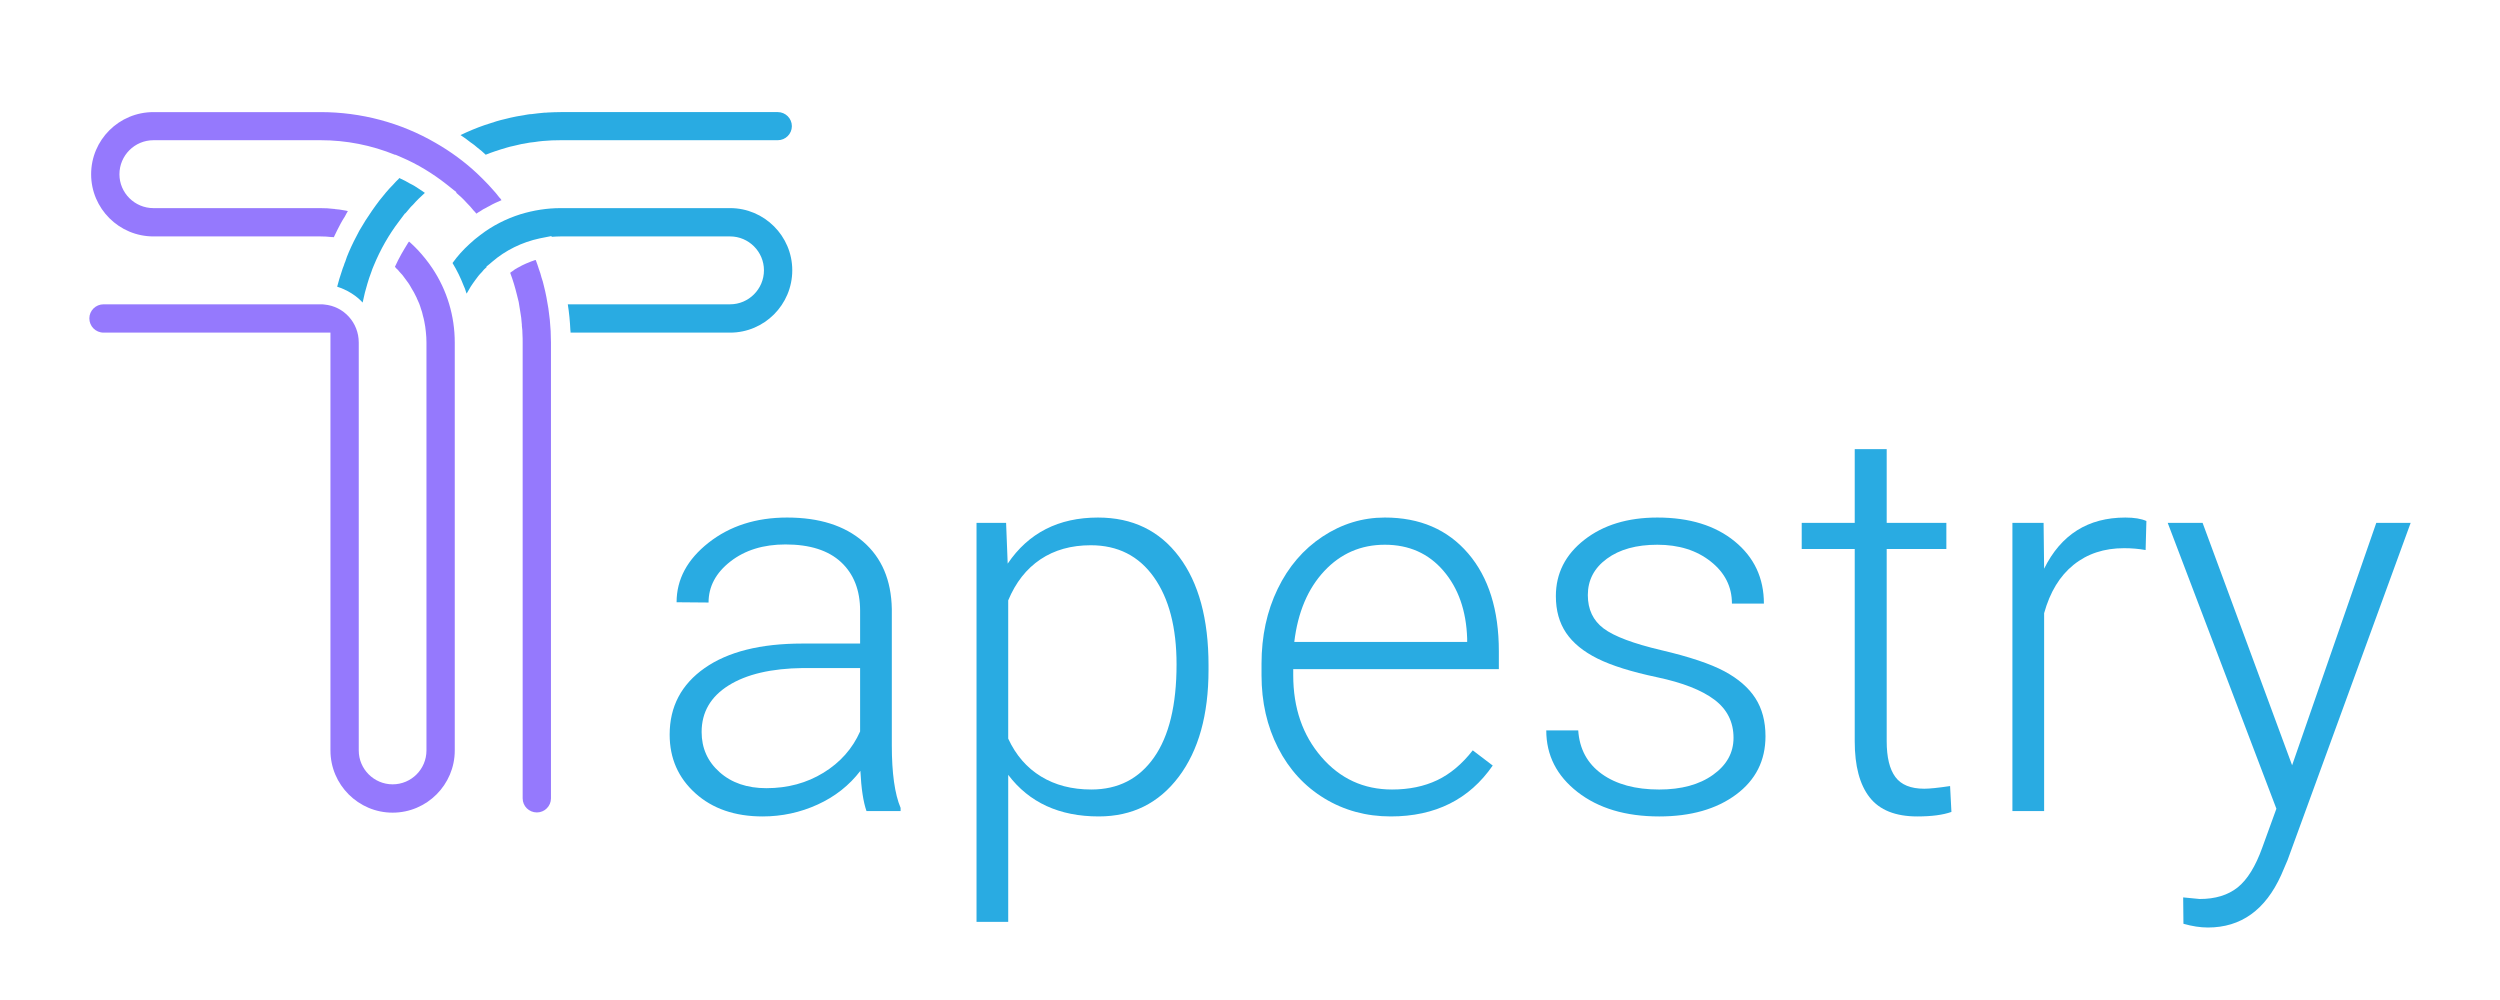 <?xml version="1.0" encoding="iso-8859-1"?>
<!-- Generator: Adobe Illustrator 15.1.0, SVG Export Plug-In . SVG Version: 6.00 Build 0)  -->
<!DOCTYPE svg PUBLIC "-//W3C//DTD SVG 1.1//EN" "http://www.w3.org/Graphics/SVG/1.1/DTD/svg11.dtd">
<svg version="1.1" id="Layer_1" xmlns="http://www.w3.org/2000/svg" xmlns:xlink="http://www.w3.org/1999/xlink" x="0px" y="0px"
	 width="500px" height="200px" viewBox="0 0 500 200" style="enable-background:new 0 0 500 200;" xml:space="preserve">
<g>
	<g>
		<path style="fill:#29ABE2;" d="M158.374,25.231c0,1.547-1.267,2.81-2.811,2.81h-43.391c-1.227,0-2.416,0.042-3.642,0.159
			c-0.517,0.043-1.069,0.12-1.584,0.202c-0.315,0.039-0.672,0.078-0.99,0.116c-1.108,0.158-2.217,0.397-3.284,0.673
			c-0.438,0.082-0.872,0.2-1.268,0.316c-0.79,0.24-1.624,0.475-2.415,0.754c-0.592,0.197-1.227,0.436-1.821,0.672c0,0,0,0-0.04,0
			c-0.515-0.514-1.069-0.952-1.622-1.384c-0.437-0.397-0.91-0.754-1.386-1.07c-0.634-0.514-1.345-1.029-2.021-1.466
			c1.586-0.75,3.169-1.423,4.79-1.98c0.834-0.273,1.665-0.552,2.457-0.792c0.554-0.158,1.109-0.316,1.662-0.433
			c1.506-0.398,3.01-0.673,4.555-0.912c0.235-0.039,0.514-0.078,0.79-0.078c0.832-0.12,1.662-0.197,2.494-0.279
			c0.238,0,0.476,0,0.713-0.039c0.872-0.039,1.742-0.081,2.614-0.081h43.391C157.107,22.42,158.374,23.688,158.374,25.231z"/>
		<path style="fill:#29ABE2;" d="M158.453,54.054c0,6.889-5.583,12.472-12.432,12.472h-31.909c0-0.158,0-0.355-0.039-0.514
			c-0.08-1.743-0.238-3.444-0.514-5.15h32.461c3.722,0,6.771-3.046,6.771-6.808c0-3.719-3.049-6.77-6.771-6.77h-33.849
			c-0.634,0-1.227,0.039-1.861,0.081v-0.158l-2.376,0.471c-3.522,0.754-6.85,2.378-9.539,4.713l-0.555,0.476l-0.556,0.436
			l0.042,0.077v0.039c-0.358,0.279-0.673,0.634-0.99,1.033c-0.476,0.471-0.872,0.989-1.268,1.542
			c-0.315,0.437-0.632,0.871-0.911,1.307c-0.117,0.198-0.276,0.433-0.394,0.673c-0.159,0.236-0.318,0.514-0.437,0.75
			c-0.039-0.116-0.08-0.236-0.119-0.314c-0.118-0.437-0.277-0.873-0.475-1.269c-0.592-1.545-1.345-3.088-2.217-4.516
			c0-0.039,0-0.039,0-0.039c0.99-1.383,2.139-2.651,3.404-3.799c0.675-0.635,1.386-1.227,2.139-1.783
			c2.416-1.86,5.147-3.243,8.038-4.156c2.611-0.792,5.305-1.226,8.076-1.226h33.849C152.871,41.624,158.453,47.207,158.453,54.054z"
			/>
		<path style="fill:#9579FD;" d="M110.193,68.505v91.171c0,1.549-1.268,2.813-2.81,2.813c-1.586,0-2.851-1.264-2.851-2.813V68.505
			c0-0.557,0-1.109-0.039-1.662c0-0.556-0.041-1.109-0.12-1.662c0-0.202,0-0.438-0.039-0.636c-0.04-0.671-0.12-1.306-0.237-1.939
			c-0.12-0.754-0.238-1.504-0.358-2.216c-0.118-0.476-0.236-0.951-0.355-1.427c-0.356-1.464-0.791-2.93-1.345-4.396
			c0.117-0.115,0.276-0.235,0.435-0.316c0.157-0.117,0.316-0.237,0.475-0.357c0.355-0.235,0.751-0.432,1.148-0.634
			c0.159-0.115,0.355-0.196,0.514-0.273c0.396-0.202,0.792-0.361,1.187-0.514c0.279-0.12,0.555-0.24,0.834-0.318
			c0.156-0.081,0.315-0.12,0.514-0.159c0.238,0.592,0.436,1.226,0.631,1.822c0.199,0.553,0.397,1.105,0.517,1.662
			c0.197,0.553,0.355,1.105,0.474,1.662c0.199,0.751,0.357,1.505,0.515,2.297C109.877,62.409,110.193,65.455,110.193,68.505z"/>
		<path style="fill:#9579FD;" d="M100.296,40.039c-0.832,0.356-1.662,0.711-2.455,1.187c-0.198,0.082-0.397,0.202-0.594,0.318
			c-0.437,0.197-0.83,0.436-1.227,0.715c-0.237,0.116-0.514,0.316-0.751,0.471c-0.159-0.197-0.318-0.433-0.555-0.63
			c-0.396-0.514-0.872-1.031-1.346-1.503c-0.673-0.754-1.386-1.426-2.139-2.061v-0.039l0.08-0.039l-1.94-1.546
			c-2.812-2.215-5.859-4.079-9.106-5.463l-1.188-0.514l-0.039,0.039c-4.752-1.941-9.78-2.932-14.926-2.932H30.698
			c-3.762,0-6.811,3.051-6.811,6.813c0,3.72,3.049,6.77,6.811,6.77h33.413c0.91,0,1.782,0.039,2.692,0.159
			c0.08,0,0.159,0,0.237,0.039c0.594,0.039,1.147,0.119,1.743,0.235c0.276,0.042,0.514,0.081,0.79,0.158
			c-0.196,0.359-0.434,0.716-0.592,1.071c-0.318,0.477-0.594,0.952-0.872,1.465c-0.474,0.871-0.91,1.782-1.345,2.692
			c-0.159-0.039-0.356-0.039-0.514-0.039c-0.714-0.081-1.426-0.12-2.139-0.12H30.698c-6.89,0-12.471-5.583-12.471-12.43
			c0-6.889,5.581-12.434,12.471-12.434h33.413c8.077,0,16.034,2.099,23.041,6.179c2.969,1.701,5.78,3.762,8.275,6.097
			c0.753,0.712,1.504,1.466,2.217,2.215c0.236,0.278,0.514,0.557,0.753,0.831c0.514,0.557,1.028,1.148,1.463,1.743
			C100.059,39.684,100.217,39.842,100.296,40.039z"/>
		<path style="fill:#9579FD;" d="M90.952,68.505v81.592c0,6.851-5.582,12.434-12.43,12.434c-6.849,0-12.432-5.583-12.432-12.434
			V66.526H20.721c-1.583,0-2.852-1.268-2.852-2.853c0-1.543,1.268-2.812,2.852-2.812h43.39c0.238,0,0.514,0,0.751,0.042
			c3.921,0.356,6.889,3.642,6.889,7.601v81.592c0,3.725,3.049,6.771,6.771,6.771c3.759,0,6.77-3.046,6.77-6.771V68.505
			c0-0.715-0.042-1.427-0.12-2.137c-0.079-0.715-0.159-1.427-0.315-2.1c-0.079-0.394-0.159-0.754-0.278-1.148
			c-0.08-0.475-0.239-0.952-0.396-1.384c-0.198-0.715-0.474-1.388-0.792-2.022c-0.04-0.116-0.079-0.235-0.158-0.355
			c-0.279-0.591-0.594-1.187-0.952-1.739c-0.355-0.673-0.791-1.307-1.266-1.902c-0.318-0.476-0.673-0.909-1.108-1.345
			c-0.199-0.279-0.475-0.553-0.713-0.754c-0.08-0.116-0.12-0.198-0.2-0.237c0-0.038,0-0.038,0-0.038
			c0.397-0.869,0.834-1.743,1.307-2.575c0.438-0.75,0.872-1.503,1.348-2.254c0.079-0.081,0.117-0.159,0.157-0.201
			c0.08,0.042,0.119,0.081,0.198,0.159c0.514,0.475,1.069,0.989,1.544,1.504c1.069,1.148,2.059,2.377,2.929,3.684
			C89.409,58.052,90.952,63.201,90.952,68.505z"/>
		<path style="fill:#29ABE2;" d="M84.974,38.574c-0.83,0.754-1.662,1.545-2.414,2.416c-0.159,0.12-0.279,0.278-0.438,0.437
			c-0.355,0.395-0.71,0.832-1.068,1.264l-0.039-0.039l-0.594,0.793c-0.199,0.275-0.396,0.552-0.593,0.792
			c-2.06,2.69-3.762,5.699-5.068,8.866c-0.198,0.436-0.356,0.873-0.515,1.349c-0.316,0.788-0.554,1.581-0.792,2.374
			c-0.356,1.148-0.633,2.296-0.871,3.444c-0.04,0.078-0.04,0.159-0.04,0.237c-0.119-0.078-0.198-0.159-0.238-0.237
			c-0.197-0.196-0.395-0.397-0.632-0.595c-0.832-0.711-1.821-1.345-2.89-1.821c-0.437-0.198-0.872-0.355-1.347-0.514
			c0.277-1.028,0.553-2.058,0.91-3.047c0.12-0.437,0.277-0.831,0.437-1.229c0.08-0.279,0.159-0.514,0.276-0.75
			c0.198-0.634,0.436-1.268,0.714-1.902c0.632-1.465,1.344-2.887,2.097-4.275c0.793-1.385,1.624-2.691,2.534-3.998
			c0.476-0.673,0.949-1.346,1.466-2.019c0.871-1.109,1.781-2.218,2.81-3.248c0.315-0.355,0.673-0.753,1.029-1.07
			c0.04-0.078,0.079-0.117,0.159-0.198c0.079,0.042,0.158,0.081,0.238,0.12c0.634,0.279,1.227,0.595,1.821,0.952
			c0.355,0.158,0.673,0.355,1.028,0.552C83.63,37.665,84.301,38.098,84.974,38.574z"/>
	</g>
	<g>
		<path style="fill:#29ABE2;" d="M173.301,162.219c-0.639-1.809-1.048-4.495-1.226-8.047c-2.236,2.917-5.087,5.162-8.55,6.738
			c-3.465,1.581-7.131,2.377-11.001,2.377c-5.541,0-10.025-1.548-13.453-4.638c-3.427-3.089-5.14-6.998-5.14-11.721
			c0-5.612,2.336-10.049,7.006-13.32c4.671-3.268,11.178-4.897,19.524-4.897h11.56v-6.554c0-4.121-1.271-7.363-3.808-9.725
			c-2.54-2.361-6.242-3.542-11.108-3.542c-4.44,0-8.115,1.137-11.028,3.412c-2.912,2.271-4.368,5.005-4.368,8.203l-6.393-0.054
			c0-4.583,2.132-8.555,6.393-11.908c4.262-3.354,9.5-5.034,15.715-5.034c6.428,0,11.498,1.608,15.21,4.821
			c3.712,3.216,5.621,7.698,5.728,13.451v27.275c0,5.579,0.585,9.751,1.757,12.523v0.638H173.301z M153.271,157.636
			c4.26,0,8.071-1.028,11.426-3.089s5.798-4.812,7.325-8.258v-12.681h-11.399c-6.358,0.074-11.33,1.237-14.918,3.491
			c-3.587,2.254-5.379,5.354-5.379,9.299c0,3.231,1.198,5.911,3.595,8.038C146.317,156.569,149.434,157.636,153.271,157.636z"/>
		<path style="fill:#29ABE2;" d="M241.704,133.983c0,8.984-1.99,16.114-5.966,21.387c-3.979,5.278-9.307,7.917-15.983,7.917
			c-7.885,0-13.921-2.774-18.112-8.315v29.406h-6.339v-79.801h5.915l0.319,8.15c4.155-6.144,10.174-9.218,18.058-9.218
			c6.892,0,12.298,2.61,16.223,7.833c3.924,5.22,5.887,12.465,5.887,21.734V133.983z M235.311,132.868
			c0-7.354-1.509-13.162-4.527-17.424c-3.02-4.264-7.228-6.394-12.627-6.394c-3.906,0-7.262,0.94-10.067,2.821
			c-2.808,1.882-4.955,4.62-6.447,8.205v27.649c1.527,3.304,3.71,5.825,6.553,7.566c2.841,1.741,6.196,2.611,10.067,2.611
			c5.363,0,9.546-2.139,12.548-6.423C233.812,147.204,235.311,140.996,235.311,132.868z"/>
		<path style="fill:#29ABE2;" d="M278.141,163.287c-4.897,0-9.329-1.211-13.291-3.625c-3.957-2.416-7.038-5.779-9.242-10.097
			c-2.201-4.316-3.303-9.155-3.303-14.518v-2.29c0-5.54,1.075-10.53,3.226-14.97c2.146-4.439,5.138-7.931,8.975-10.469
			c3.836-2.537,7.991-3.81,12.466-3.81c6.998,0,12.545,2.389,16.647,7.163c4.102,4.779,6.152,11.305,6.152,19.578v3.571h-41.124
			v1.226c0,6.536,1.871,11.981,5.618,16.328c3.747,4.352,8.462,6.528,14.147,6.528c3.407,0,6.418-0.623,9.029-1.866
			c2.611-1.243,4.98-3.231,7.111-5.968l3.994,3.039C293.858,159.89,287.057,163.287,278.141,163.287z M276.971,108.947
			c-4.793,0-8.834,1.756-12.121,5.271c-3.281,3.515-5.282,8.239-5.993,14.172h34.576v-0.696c-0.178-5.537-1.758-10.049-4.742-13.531
			C285.709,110.688,281.8,108.947,276.971,108.947z"/>
		<path style="fill:#29ABE2;" d="M346.705,147.569c0-3.162-1.269-5.702-3.81-7.621c-2.539-1.918-6.363-3.419-11.48-4.5
			c-5.112-1.082-9.084-2.325-11.905-3.73c-2.824-1.401-4.917-3.117-6.286-5.138c-1.368-2.026-2.051-4.479-2.051-7.354
			c0-4.548,1.898-8.301,5.7-11.266c3.799-2.967,8.664-4.451,14.596-4.451c6.428,0,11.588,1.589,15.475,4.767
			c3.889,3.181,5.835,7.328,5.835,12.44h-6.393c0-3.374-1.411-6.181-4.237-8.414c-2.824-2.241-6.383-3.355-10.68-3.355
			c-4.192,0-7.559,0.93-10.095,2.796c-2.541,1.86-3.809,4.286-3.809,7.271c0,2.876,1.056,5.106,3.169,6.686
			c2.111,1.58,5.968,3.026,11.561,4.342c5.593,1.313,9.785,2.717,12.573,4.207c2.789,1.495,4.855,3.287,6.205,5.382
			c1.351,2.097,2.024,4.633,2.024,7.619c0,4.867-1.964,8.755-5.886,11.666c-3.926,2.91-9.049,4.372-15.372,4.372
			c-6.71,0-12.156-1.632-16.326-4.878c-4.174-3.251-6.26-7.36-6.26-12.334h6.393c0.248,3.73,1.821,6.631,4.712,8.712
			c2.896,2.076,6.723,3.117,11.48,3.117c4.441,0,8.028-0.98,10.762-2.933C345.339,153.021,346.705,150.551,346.705,147.569z"/>
		<path style="fill:#29ABE2;" d="M377.339,89.82v14.757h11.933v5.22h-11.933v38.453c0,3.201,0.577,5.583,1.733,7.148
			c1.153,1.56,3.076,2.346,5.777,2.346c1.066,0,2.79-0.178,5.168-0.533l0.268,5.172c-1.671,0.602-3.942,0.904-6.821,0.904
			c-4.367,0-7.546-1.273-9.534-3.815c-1.991-2.535-2.984-6.274-2.984-11.212v-38.463h-10.603v-5.22h10.603V89.82H377.339z"/>
		<path style="fill:#29ABE2;" d="M429.123,110.009c-1.354-0.247-2.789-0.372-4.317-0.372c-3.979,0-7.342,1.11-10.095,3.332
			c-2.753,2.215-4.715,5.442-5.885,9.67v39.58h-6.343v-57.642h6.235l0.107,9.161c3.371-6.817,8.789-10.229,16.247-10.229
			c1.776,0,3.176,0.231,4.208,0.691L429.123,110.009z"/>
		<path style="fill:#29ABE2;" d="M458.423,153.057l16.833-48.479h6.874l-24.615,67.44l-1.277,2.984
			c-3.161,6.998-8.044,10.5-14.651,10.5c-1.526,0-3.159-0.253-4.899-0.748l-0.052-5.275l3.302,0.32c3.126,0,5.654-0.775,7.594-2.315
			c1.933-1.549,3.576-4.205,4.925-7.967l2.822-7.777l-21.734-57.162h6.977L458.423,153.057z"/>
	</g>
</g>
</svg>
